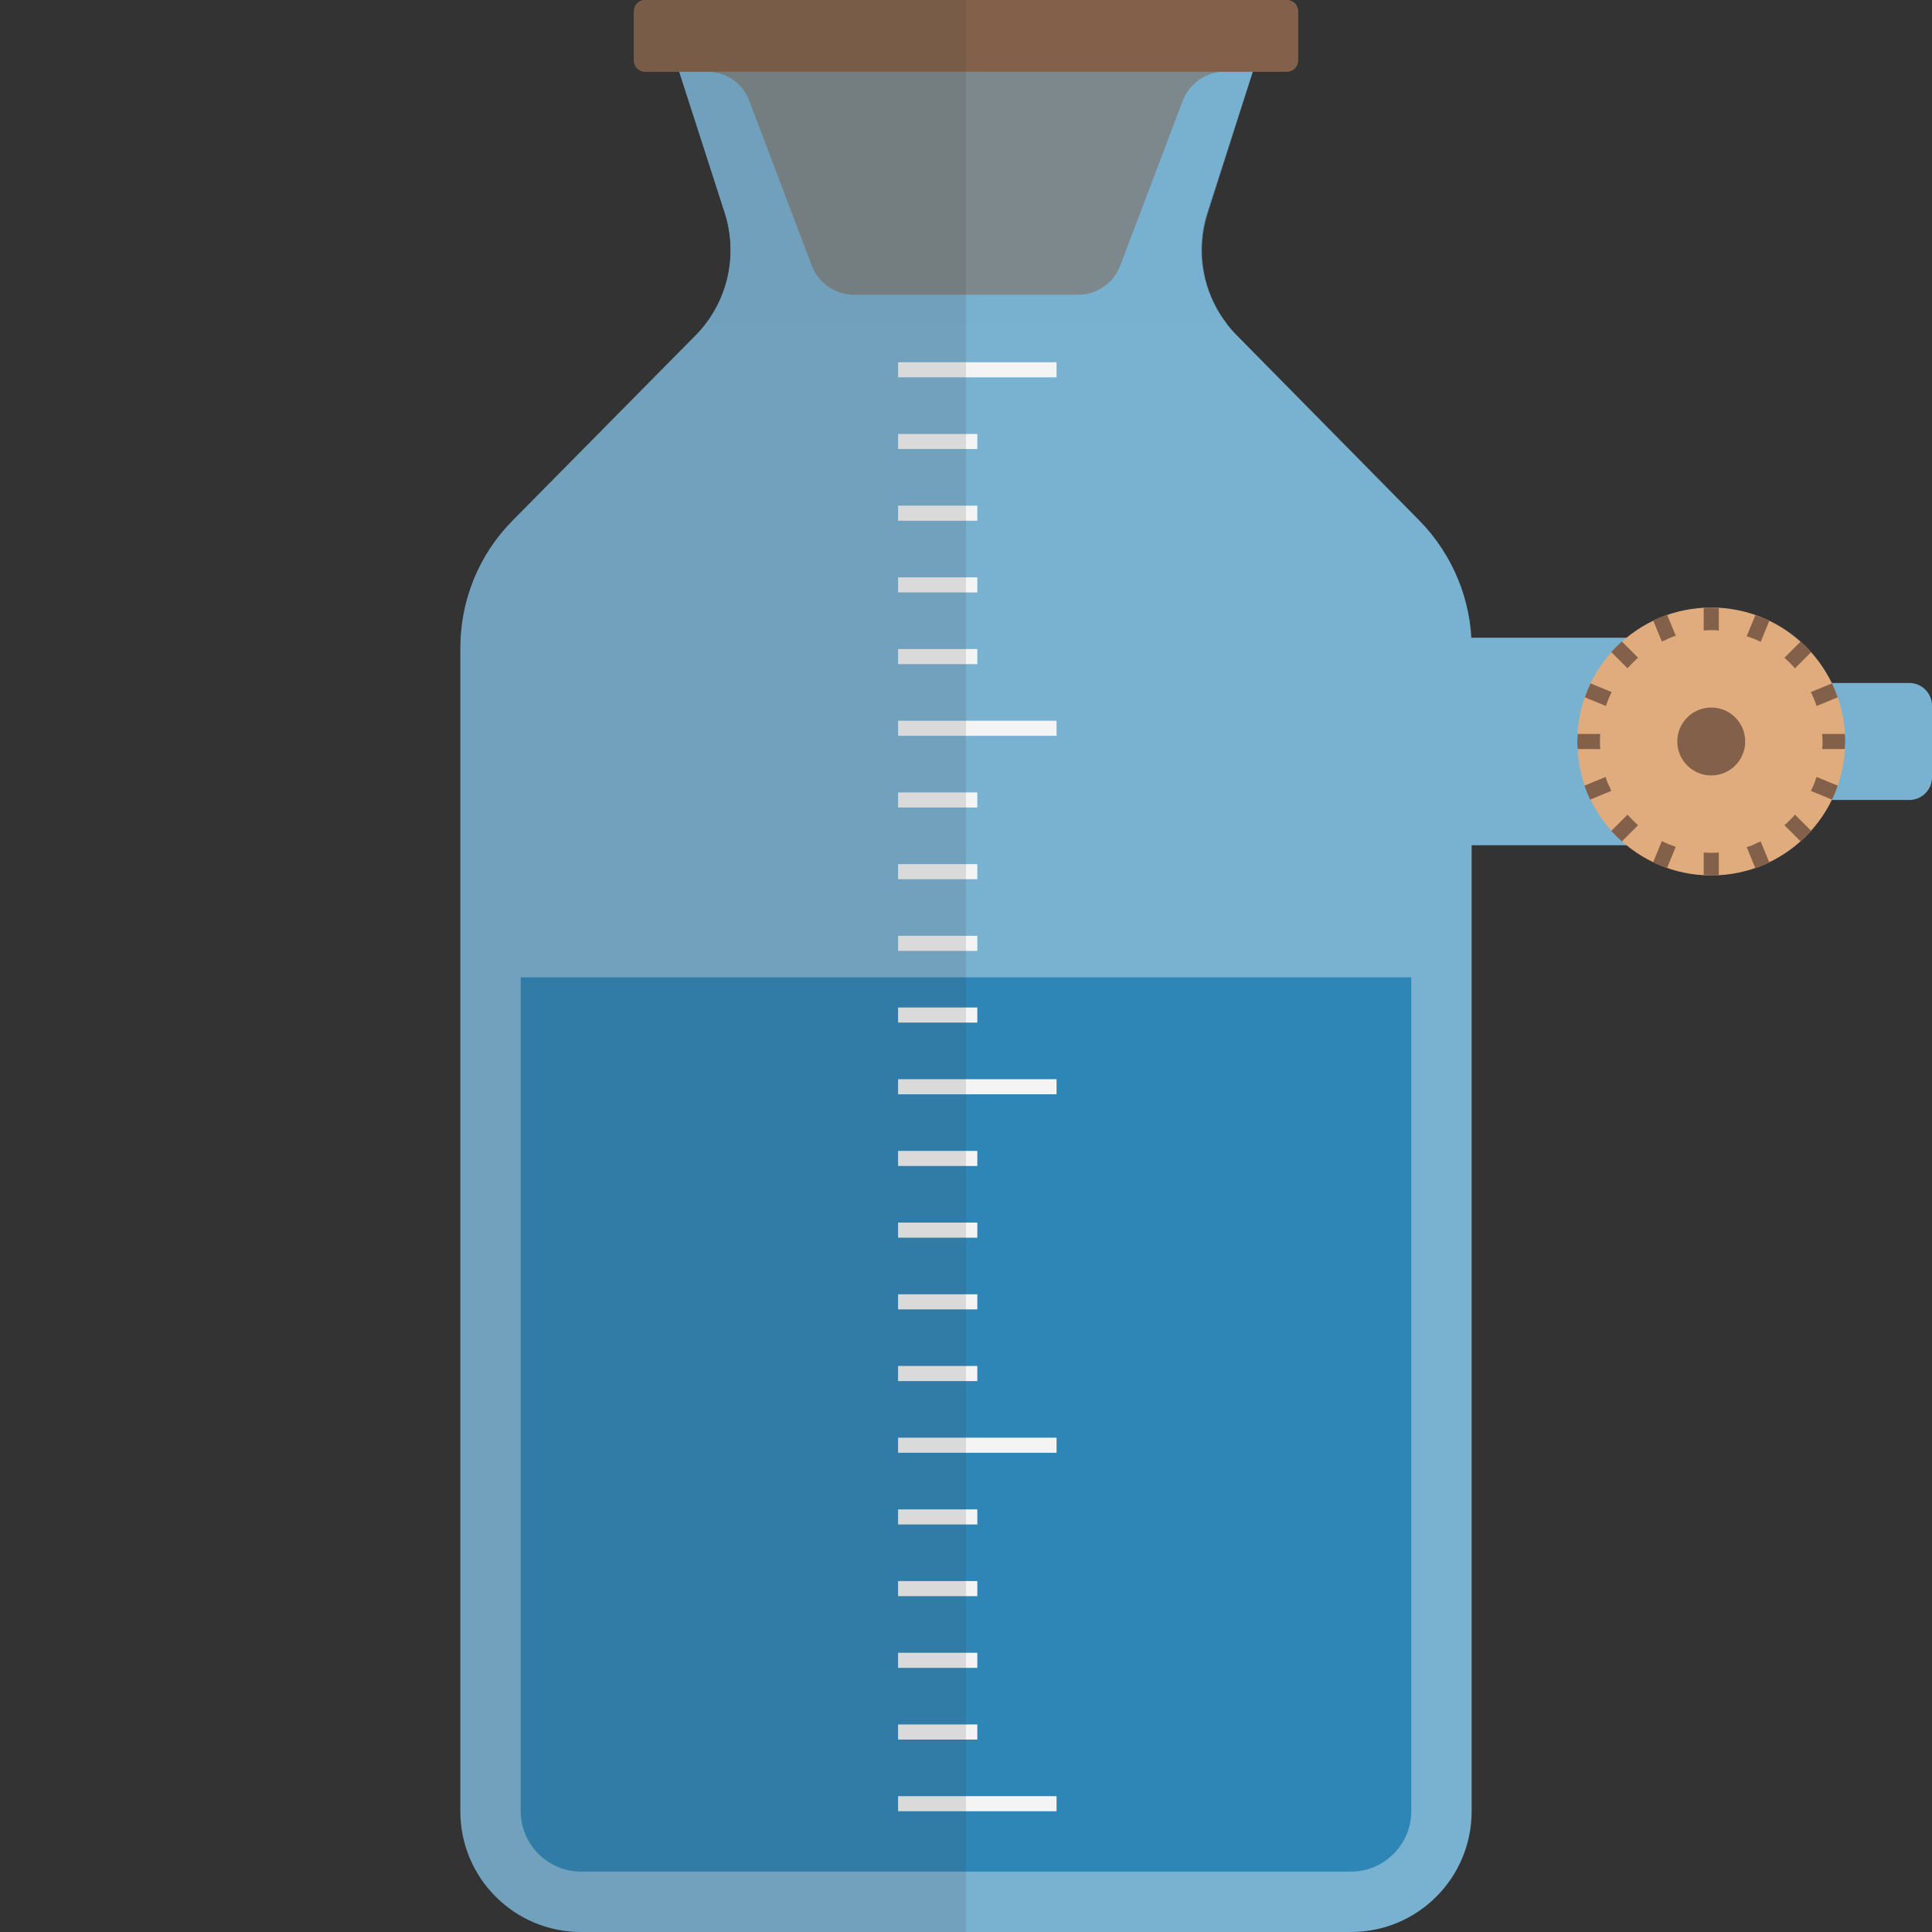<svg version="1.1" xmlns="http://www.w3.org/2000/svg" x="0" y="0" viewBox="0 0 512 512" xml:space="preserve"><rect x="0" y="0" width="512" height="512" fill="#333333" stroke="none"/><style type="text/css">.st0{fill:#79b1d1}.st3{fill:#826049}</style><path class="st0" d="M319.9 56.5 332 19H180l12.1 37.5c3.6 11.3.7 23.8-7.7 32.3L135.8 138c-8.9 9-13.8 21.1-13.8 33.7V480c0 17.7 14.3 32 32 32h204c17.7 0 32-14.3 32-32V171.7c0-12.6-5-24.7-13.8-33.7l-48.5-49.2c-8.4-8.5-11.4-20.9-7.8-32.3z"/><path d="M138 259v221c0 8.8 7.2 16 16 16h204c8.8 0 16-7.2 16-16V259H138z" fill="#2e86b7"/><path d="M238 476h42v4h-42zm0-95h42v4h-42zm0-95h42v4h-42zm0-95h42v4h-42zm0 266h21v4h-21zm0-19h21v4h-21zm0-19h21v4h-21zm0-19h21v4h-21zm0-38h21v4h-21zm0-19h21v4h-21zm0-19h21v4h-21zm0-19h21v4h-21zm0-38h21v4h-21zm0-19h21v4h-21zm0-19h21v4h-21zm0-19h21v4h-21zm0-38h21v4h-21zm0-19h21v4h-21zm0-19h21v4h-21zm0-19h21v4h-21zm0-19h42v4h-42z" fill="#f4f4f4"/><path class="st3" d="M341 0H171c-1.7 0-3 1.3-3 3v13c0 1.7 1.3 3 3 3h16.4c5 0 9.5 3.1 11.2 7.8l16.5 43.5c1.8 4.7 6.2 7.8 11.2 7.8h59.4c5 0 9.5-3.1 11.2-7.8l16.5-43.5c1.8-4.7 6.2-7.8 11.2-7.8H341c1.7 0 3-1.3 3-3V3c0-1.7-1.3-3-3-3z"/><path class="st3" d="M341 19H171c-1.7 0-3-1.3-3-3V3c0-1.7 1.3-3 3-3h170c1.7 0 3 1.3 3 3v13c0 1.7-1.3 3-3 3z"/><path d="M332 19H180l12.1 37.5c3.3 10.2 1.2 21.2-5.2 29.5h138.4c-6.5-8.3-8.5-19.3-5.2-29.5L332 19z" opacity=".5" fill="#79b1d1"/><path class="st0" d="M506 181h-43c-3.3 0-6-2.7-6-6s-2.7-6-6-6H313v55h138c3.3 0 6-2.7 6-6s2.7-6 6-6h43c3.3 0 6-2.7 6-6v-19c0-3.3-2.7-6-6-6z"/><circle cx="453.5" cy="196.5" r="35.5" fill="#e0ac7e"/><circle class="st3" cx="453.5" cy="196.5" r="9"/><path class="st3" d="m431.3 177.1-4.3-4.3c.9-1 1.8-1.9 2.8-2.8l4.3 4.3c-1 .9-1.9 1.8-2.8 2.8zm57.6 17.4h-6c0 .7.1 1.3.1 2s0 1.3-.1 2h6c0-.7.1-1.3.1-2s0-1.3-.1-2zm-13.2-17.4 4.3-4.3c-.9-1-1.8-1.9-2.8-2.8l-4.3 4.3c1 .9 1.9 1.8 2.8 2.8zM424 196.5c0-.7 0-1.3.1-2h-6c0 .7-.1 1.3-.1 2s0 1.3.1 2h6c-.1-.7-.1-1.3-.1-2zm29.5-29.5c.7 0 1.3 0 2 .1v-6c-.7 0-1.3-.1-2-.1s-1.3 0-2 .1v6c.7-.1 1.3-.1 2-.1zm19.4 51.7 4.3 4.3c1-.9 1.9-1.8 2.8-2.8l-4.3-4.3c-.9 1-1.8 1.9-2.8 2.8zm-41.6-2.8-4.3 4.3c.9 1 1.8 1.9 2.8 2.8l4.3-4.3c-1-.9-1.9-1.8-2.8-2.8zm22.2 10.1c-.7 0-1.3 0-2-.1v6c.7 0 1.3.1 2 .1s1.3 0 2-.1v-6c-.7.1-1.3.1-2 .1zm-27.9-38.9-5.6-2.3c.4-1.3 1-2.5 1.5-3.7l5.6 2.3c-.6 1.2-1.1 2.4-1.5 3.7zm59.9-6-5.6 2.3c.3.6.6 1.2.8 1.8.3.6.5 1.2.7 1.9l5.6-2.3c-.2-.6-.5-1.3-.7-1.9-.3-.6-.5-1.2-.8-1.8zm-18.9-11 2.3-5.6c-1.2-.6-2.4-1.1-3.7-1.5l-2.3 5.6c1.3.4 2.5.9 3.7 1.5zm-40.4 37.7c-.3-.6-.5-1.2-.7-1.9l-5.6 2.3c.2.6.5 1.3.7 1.9.3.6.5 1.2.8 1.8l5.6-2.3c-.2-.6-.5-1.2-.8-1.8zm16-38.6c.6-.3 1.2-.5 1.9-.7l-2.3-5.6c-.6.2-1.3.5-1.9.7-.6.3-1.2.5-1.8.8l2.3 5.6c.6-.2 1.2-.5 1.8-.8zm37.7 40.4 5.6 2.3c.6-1.2 1.1-2.4 1.5-3.7l-5.6-2.3c-.4 1.3-.9 2.5-1.5 3.7zm-39.5 13.3-2.3 5.6c1.2.6 2.4 1.1 3.7 1.5l2.3-5.6c-1.3-.4-2.5-.9-3.7-1.5zm24.4.9c-.6.3-1.2.5-1.9.7l2.3 5.6c.6-.2 1.3-.5 1.9-.7.6-.3 1.2-.5 1.8-.8l-2.3-5.6c-.6.2-1.2.5-1.8.8z"/><path d="M171 0c-1.7 0-3 1.3-3 3v13c0 1.7 1.3 3 3 3h9l12.1 37.5c.2.7.4 1.4.6 2 .1.2.1.5.2.7.1.4.2.9.3 1.3.1.3.1.6.1.9.1.4.1.8.2 1.2 0 .3.1.6.1 1s.1.7.1 1.1v3.1c0 .3 0 .6-.1.9 0 .4-.1.8-.1 1.2 0 .2-.1.5-.1.7-.1.4-.1.9-.2 1.3 0 .1 0 .2-.1.3-.5 2.4-1.2 4.8-2.2 7.1-.2.6-.5 1.1-.8 1.7 0 0 0 .1-.1.1-.3.5-.6 1.1-.9 1.6l-.1.1c-.3.5-.6 1-1 1.5 0 0 0 .1-.1.1-.4.5-.7 1-1.1 1.5-.8 1-1.6 1.9-2.4 2.8L135.8 138c-8.9 9-13.8 21.1-13.8 33.7V480c0 17.7 14.3 32 32 32h102V0h-85z" opacity=".15" fill="#444"/></svg>